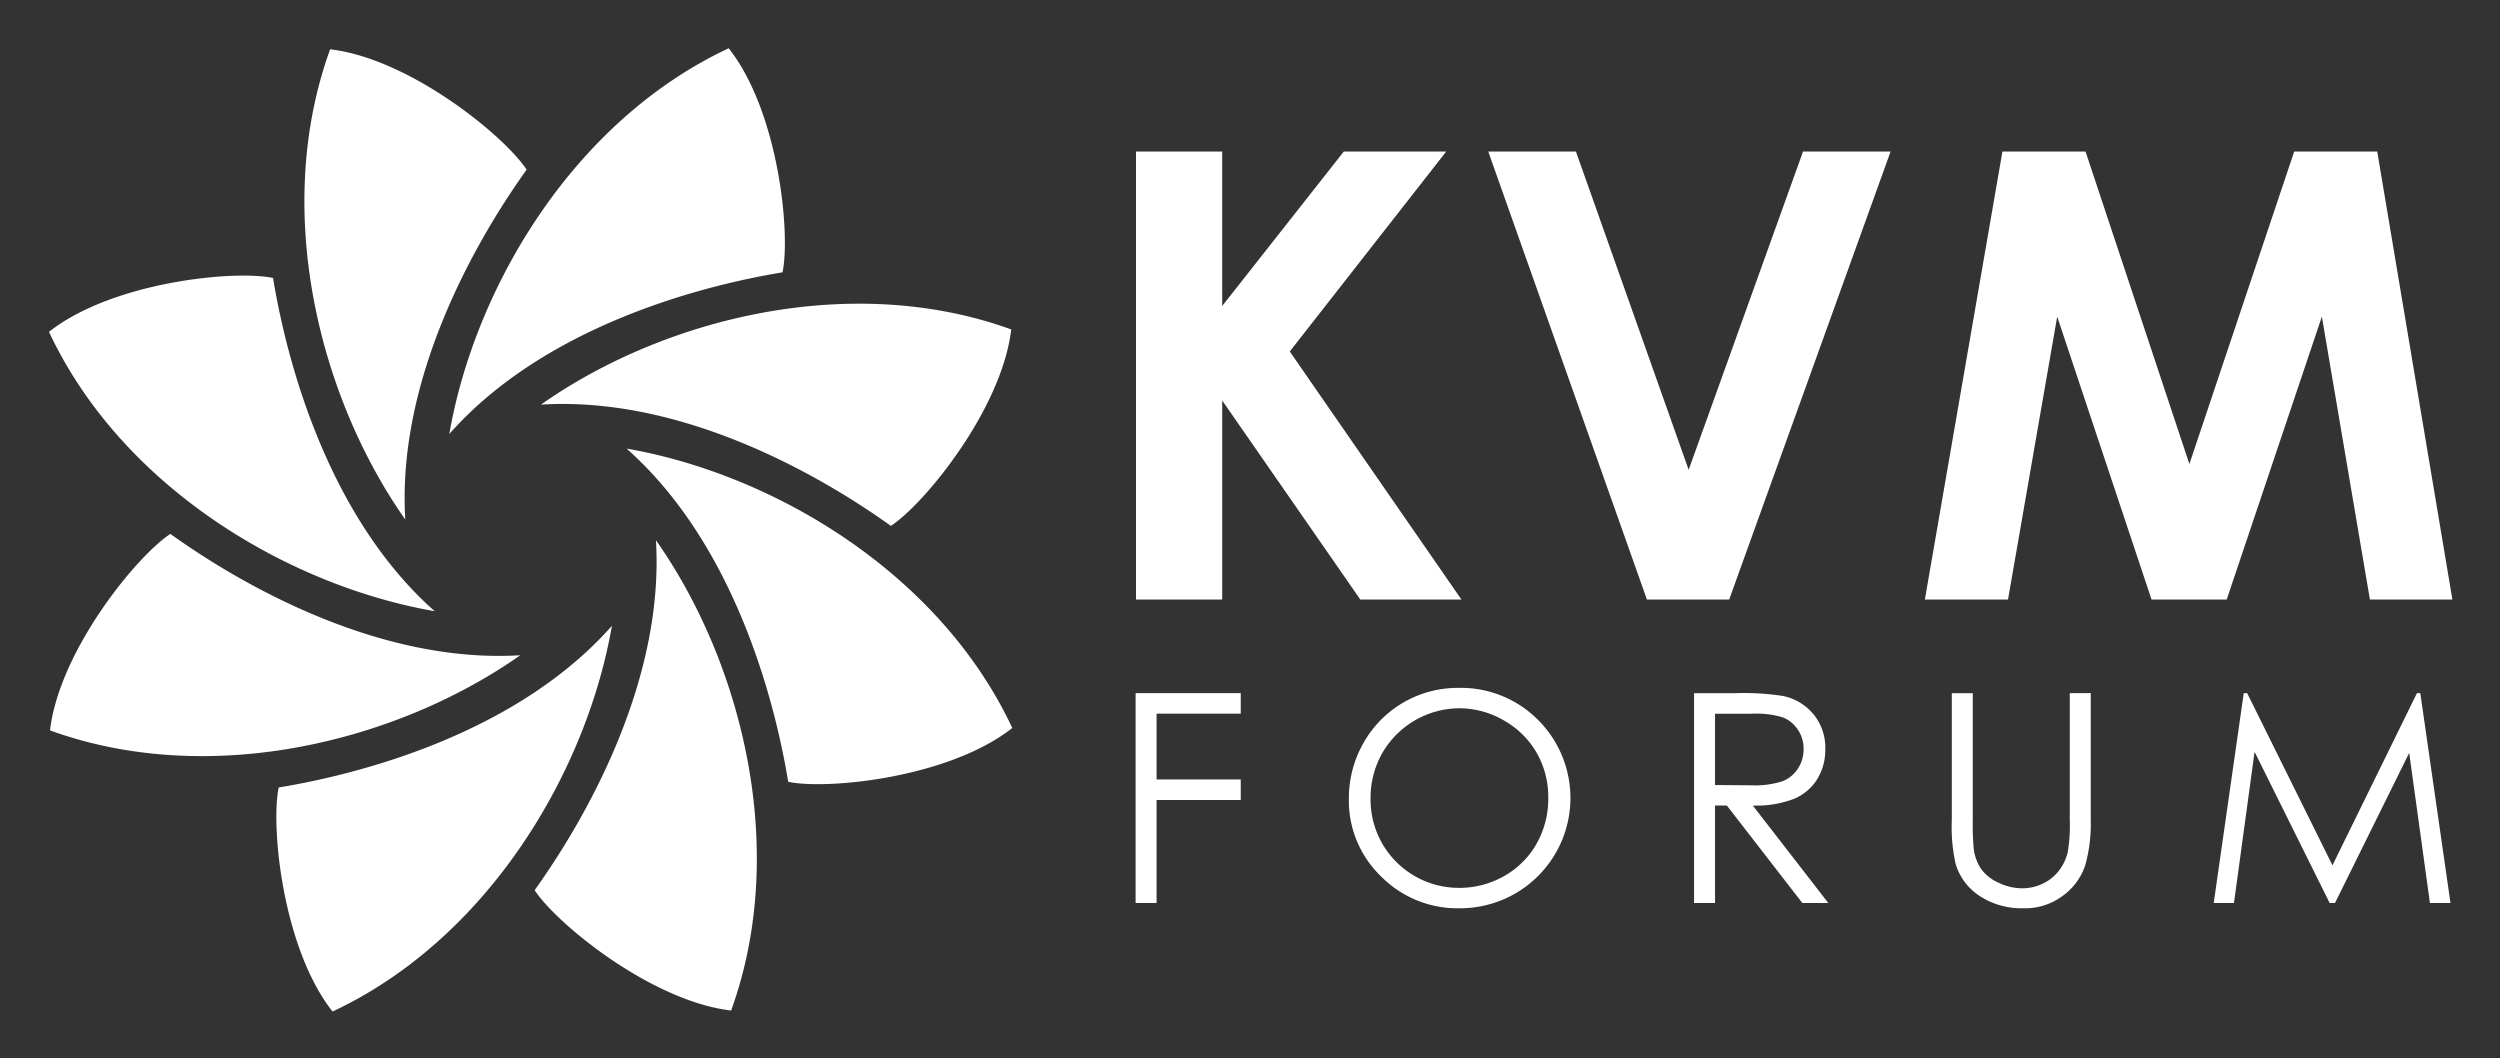 <svg xmlns="http://www.w3.org/2000/svg" role="img" viewBox="-5.36 36.39 408.72 172.97"><rect x="-5.36" y="36.39" width="408.72" height="172.97" fill="#333333" stroke="none"/><path fill="#fff" d="M113.772 44.281c-25.31 11.849-41.495 38.986-45.676 63.062 14.993-16.959 39.51-23.957 54.477-26.433 1.338-6.294-.615-26.261-8.801-36.629m46.19 45.964c-1.541 13.119-14.274 28.614-19.677 32.12-12.322-8.838-34.612-21.223-57.205-19.827 19.981-14.068 50.608-21.817 76.882-12.293m.172 65.162c-10.371 8.18-30.335 10.137-36.631 8.797-2.473-14.965-9.472-39.482-26.431-54.477 24.074 4.183 51.21 20.366 63.062 45.68M114.169 201.599c-13.12-1.545-28.619-14.28-32.123-19.679 8.838-12.323 21.223-34.613 19.831-57.214 14.07 19.993 21.816 50.611 12.291 76.893m-65.159.162c-8.186-10.367-10.14-30.334-8.801-36.628 14.966-2.467 39.484-9.466 54.474-26.433-4.181 24.082-20.367 51.219-45.673 63.061M2.817 155.804c1.541-13.119 14.278-28.621 19.679-32.124 12.325 8.838 34.613 21.22 57.207 19.834-19.981 14.059-50.608 21.813-76.885 12.29m-.169-65.161c10.371-8.186 30.338-10.145 36.629-8.807 2.471 14.971 9.47 39.49 26.433 54.48-24.077-4.184-51.214-20.361-63.062-45.673M48.612 44.45c13.114 1.541 28.614 14.28 32.123 19.682-8.841 12.325-21.226 34.613-19.834 57.204C46.841 101.353 39.088 70.726 48.612 44.45M180.363 61.162h14.092v25.252l19.884-25.252h16.743l-25.579 32.69 28.066 40.558h-16.532l-22.582-32.545v32.545h-14.092V61.162zm57.588 0h14.334l18.43 52.036 18.699-52.036h14.316l-26.391 73.248h-13.445l-25.943-73.248zm131.762-.001l-17.134 51.09-16.98-51.09h-13.585l-12.682 73.249h13.594l8.041-46.258 15.425 46.258h12.286l15.561-46.258 7.856 46.258h13.483l-12.29-73.249h-13.575zm-189.414 88.552h17.187v3.358h-13.759v10.75h13.759v3.359h-13.759v16.837h-3.428v-34.304zm52.867 2.472a14.647 14.647 0 00-12.543 7.329 14.862 14.862 0 00-1.915 7.492 14.429 14.429 0 0014.459 14.539 14.675 14.675 0 007.392-1.937 13.858 13.858 0 005.302-5.298 14.881 14.881 0 001.903-7.469 14.518 14.518 0 00-1.903-7.386 14.209 14.209 0 00-5.36-5.286 14.513 14.513 0 00-7.335-1.984m-.151-3.334a17.795 17.795 0 0113.044 5.201 18.032 18.032 0 01-12.764 30.828 17.557 17.557 0 01-12.881-5.223 17.169 17.169 0 01-5.251-12.639 18.269 18.269 0 012.392-9.165 17.668 17.668 0 0115.46-9.002m42.011 4.221v11.66l5.91.047a14.676 14.676 0 005.079-.653 5.271 5.271 0 002.57-2.087 5.799 5.799 0 00.923-3.207 5.551 5.551 0 00-.935-3.136 5.205 5.205 0 00-2.452-2.018 14.927 14.927 0 00-5.046-.606zm-3.428-3.358h6.833a41.442 41.442 0 017.743.467 8.835 8.835 0 014.966 3.001 8.553 8.553 0 011.912 5.662 9.16 9.16 0 01-1.316 4.927 8.223 8.223 0 01-3.767 3.211 17.295 17.295 0 01-6.763 1.108l12.337 15.928h-4.241l-12.338-15.928h-1.937v15.928h-3.428zm42.14-0h3.428v20.708a43.149 43.149 0 00.139 4.595 7.62 7.62 0 001.19 3.393 6.996 6.996 0 002.868 2.285 8.982 8.982 0 003.895.922 7.68 7.68 0 003.265-.724 7.261 7.261 0 002.611-2.006 8.154 8.154 0 001.54-3.101 25.669 25.669 0 00.349-5.364v-20.708h3.428v20.708a25.225 25.225 0 01-.898 7.429 10.1 10.1 0 01-3.591 4.931 10.277 10.277 0 01-6.518 2.099 12.497 12.497 0 01-7.113-1.981 9.546 9.546 0 01-3.964-5.248 27.795 27.795 0 01-.63-7.229zM389.78 149.713l-13.811 28.147-13.945-28.147h-.558l-4.91 34.304h3.311l3.369-24.72 12.274 24.72h.876l12.129-24.532 3.389 24.532h3.362l-4.937-34.304h-.549z"/></svg>